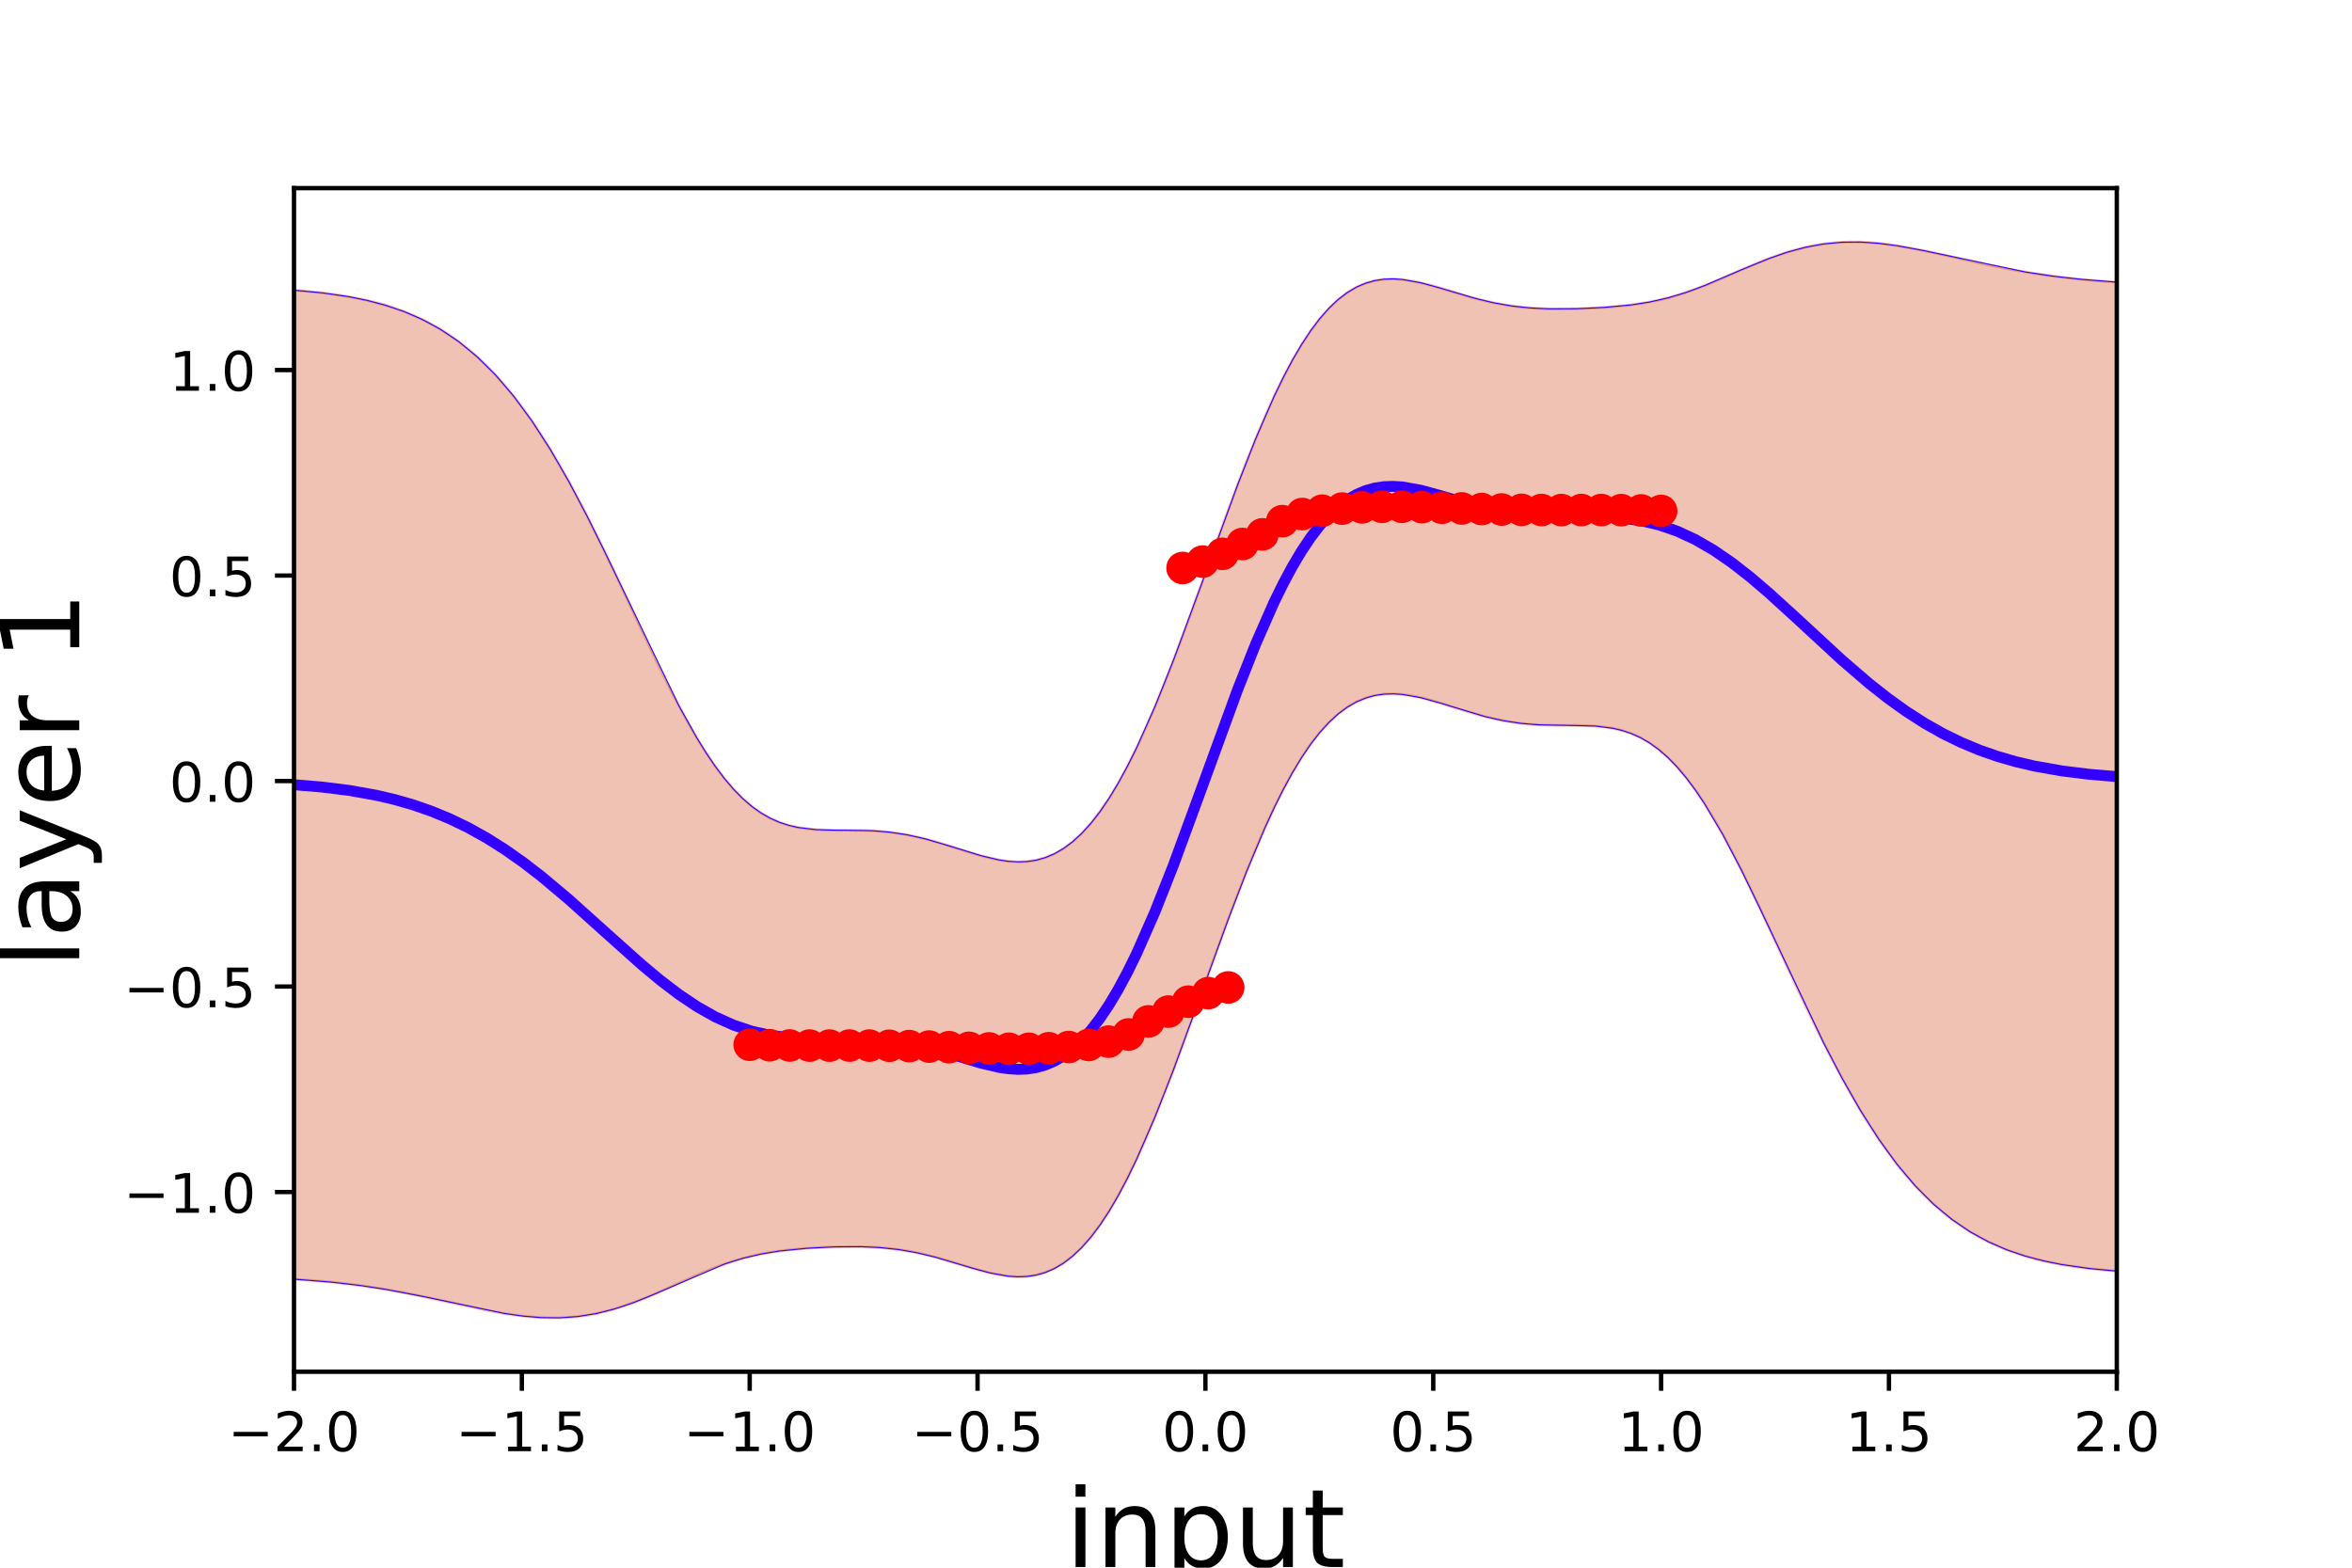 <?xml version="1.0" encoding="utf-8" standalone="no"?>
<!DOCTYPE svg PUBLIC "-//W3C//DTD SVG 1.1//EN"
  "http://www.w3.org/Graphics/SVG/1.1/DTD/svg11.dtd">
<!-- Created with matplotlib (http://matplotlib.org/) -->
<svg height="288pt" version="1.1" viewBox="0 0 432 288" width="432pt" xmlns="http://www.w3.org/2000/svg" xmlns:xlink="http://www.w3.org/1999/xlink">
 <defs>
  <style type="text/css">
*{stroke-linecap:butt;stroke-linejoin:round;}
  </style>
 </defs>
 <g id="figure_1">
  <g id="patch_1">
   <path d="M 0 288 
L 432 288 
L 432 0 
L 0 0 
z
" style="fill:none;"/>
  </g>
  <g id="axes_1">
   <g id="patch_2">
    <path d="M 54 252 
L 388.8 252 
L 388.8 34.56 
L 54 34.56 
z
" style="fill:none;"/>
   </g>
   <g id="patch_3">
    <path clip-path="url(#pb83903a845)" d="M 54 53.315 
L 55.682 53.447 
L 57.365 53.601 
L 59.047 53.78 
L 60.73 53.988 
L 62.412 54.229 
L 64.094 54.505 
L 65.777 54.823 
L 67.459 55.187 
L 69.142 55.603 
L 70.824 56.076 
L 72.507 56.613 
L 74.189 57.22 
L 75.871 57.906 
L 77.554 58.677 
L 79.236 59.541 
L 80.919 60.506 
L 82.601 61.581 
L 84.283 62.773 
L 85.966 64.091 
L 87.648 65.543 
L 89.331 67.134 
L 91.013 68.872 
L 92.695 70.763 
L 94.378 72.811 
L 96.06 75.018 
L 97.743 77.387 
L 99.425 79.917 
L 101.108 82.605 
L 102.79 85.447 
L 104.472 88.435 
L 106.155 91.56 
L 107.837 94.809 
L 109.52 98.168 
L 111.202 101.618 
L 112.884 105.139 
L 114.567 108.708 
L 116.249 112.299 
L 117.932 115.884 
L 119.614 119.436 
L 121.296 122.922 
L 122.979 126.313 
L 124.661 129.577 
L 126.344 132.684 
L 128.026 135.607 
L 129.709 138.319 
L 131.391 140.799 
L 133.073 143.032 
L 134.756 145.005 
L 136.438 146.714 
L 138.121 148.163 
L 139.803 149.359 
L 141.485 150.319 
L 143.168 151.063 
L 144.85 151.615 
L 146.533 152.004 
L 148.215 152.259 
L 149.897 152.409 
L 151.58 152.484 
L 153.262 152.51 
L 154.945 152.514 
L 156.627 152.517 
L 158.31 152.539 
L 159.992 152.596 
L 161.674 152.701 
L 163.357 152.863 
L 165.039 153.087 
L 166.722 153.376 
L 168.404 153.729 
L 170.086 154.141 
L 171.769 154.604 
L 173.451 155.107 
L 175.134 155.636 
L 176.816 156.174 
L 178.498 156.7 
L 180.181 157.193 
L 181.863 157.629 
L 183.546 157.982 
L 185.228 158.226 
L 186.911 158.332 
L 188.593 158.274 
L 190.275 158.025 
L 191.958 157.559 
L 193.64 156.852 
L 195.323 155.883 
L 197.005 154.634 
L 198.687 153.089 
L 200.37 151.238 
L 202.052 149.074 
L 203.735 146.596 
L 205.417 143.806 
L 207.099 140.713 
L 208.782 137.33 
L 210.464 133.676 
L 212.147 129.773 
L 213.829 125.65 
L 215.512 121.337 
L 217.194 116.871 
L 218.876 112.29 
L 220.559 107.635 
L 222.241 102.948 
L 223.924 98.273 
L 225.606 93.654 
L 227.288 89.134 
L 228.971 84.752 
L 230.653 80.549 
L 232.336 76.559 
L 234.018 72.813 
L 235.701 69.338 
L 237.383 66.156 
L 239.065 63.283 
L 240.748 60.73 
L 242.43 58.5 
L 244.113 56.595 
L 245.795 55.007 
L 247.477 53.725 
L 249.16 52.733 
L 250.842 52.013 
L 252.525 51.54 
L 254.207 51.29 
L 255.889 51.233 
L 257.572 51.341 
L 259.254 51.585 
L 260.937 51.936 
L 262.619 52.364 
L 264.302 52.845 
L 265.984 53.351 
L 267.666 53.863 
L 269.349 54.361 
L 271.031 54.829 
L 272.714 55.256 
L 274.396 55.632 
L 276.078 55.952 
L 277.761 56.215 
L 279.443 56.42 
L 281.126 56.571 
L 282.808 56.674 
L 284.49 56.733 
L 286.173 56.755 
L 287.855 56.746 
L 289.538 56.711 
L 291.22 56.654 
L 292.903 56.576 
L 294.585 56.476 
L 296.267 56.352 
L 297.95 56.197 
L 299.632 56.005 
L 301.315 55.768 
L 302.997 55.479 
L 304.679 55.131 
L 306.362 54.72 
L 308.044 54.244 
L 309.727 53.704 
L 311.409 53.105 
L 313.091 52.456 
L 314.774 51.765 
L 316.456 51.046 
L 318.139 50.312 
L 319.821 49.577 
L 321.504 48.855 
L 323.186 48.158 
L 324.868 47.499 
L 326.551 46.888 
L 328.233 46.334 
L 329.916 45.845 
L 331.598 45.425 
L 333.28 45.079 
L 334.963 44.808 
L 336.645 44.612 
L 338.328 44.492 
L 340.01 44.444 
L 341.692 44.464 
L 343.375 44.548 
L 345.057 44.691 
L 346.74 44.887 
L 348.422 45.129 
L 350.105 45.41 
L 351.787 45.724 
L 353.469 46.065 
L 355.152 46.424 
L 356.834 46.797 
L 358.517 47.177 
L 360.199 47.56 
L 361.881 47.939 
L 363.564 48.311 
L 365.246 48.672 
L 366.929 49.02 
L 368.611 49.351 
L 370.293 49.665 
L 371.976 49.959 
L 373.658 50.233 
L 375.341 50.486 
L 377.023 50.718 
L 378.706 50.931 
L 380.388 51.124 
L 382.07 51.298 
L 383.753 51.454 
L 385.435 51.594 
L 387.118 51.719 
L 388.8 51.829 
L 388.8 233.515 
L 387.118 233.381 
L 385.435 233.225 
L 383.753 233.045 
L 382.07 232.837 
L 380.388 232.598 
L 378.706 232.322 
L 377.023 232.006 
L 375.341 231.643 
L 373.658 231.23 
L 371.976 230.758 
L 370.293 230.222 
L 368.611 229.615 
L 366.929 228.929 
L 365.246 228.156 
L 363.564 227.289 
L 361.881 226.318 
L 360.199 225.236 
L 358.517 224.035 
L 356.834 222.705 
L 355.152 221.24 
L 353.469 219.631 
L 351.787 217.873 
L 350.105 215.96 
L 348.422 213.888 
L 346.74 211.653 
L 345.057 209.254 
L 343.375 206.692 
L 341.692 203.97 
L 340.01 201.093 
L 338.328 198.069 
L 336.645 194.907 
L 334.963 191.62 
L 333.28 188.223 
L 331.598 184.736 
L 329.916 181.178 
L 328.233 177.573 
L 326.551 173.946 
L 324.868 170.326 
L 323.186 166.741 
L 321.504 163.222 
L 319.821 159.799 
L 318.139 156.505 
L 316.456 153.367 
L 314.774 150.416 
L 313.091 147.676 
L 311.409 145.169 
L 309.727 142.912 
L 308.044 140.915 
L 306.362 139.183 
L 304.679 137.714 
L 302.997 136.499 
L 301.315 135.523 
L 299.632 134.765 
L 297.95 134.2 
L 296.267 133.8 
L 294.585 133.537 
L 292.903 133.379 
L 291.22 133.299 
L 289.538 133.267 
L 287.855 133.26 
L 286.173 133.254 
L 284.49 133.23 
L 282.808 133.172 
L 281.126 133.067 
L 279.443 132.906 
L 277.761 132.683 
L 276.078 132.396 
L 274.396 132.045 
L 272.714 131.636 
L 271.031 131.176 
L 269.349 130.677 
L 267.666 130.151 
L 265.984 129.617 
L 264.302 129.093 
L 262.619 128.602 
L 260.937 128.168 
L 259.254 127.816 
L 257.572 127.573 
L 255.889 127.466 
L 254.207 127.524 
L 252.525 127.772 
L 250.842 128.236 
L 249.16 128.941 
L 247.477 129.908 
L 245.795 131.154 
L 244.113 132.696 
L 242.43 134.544 
L 240.748 136.705 
L 239.065 139.18 
L 237.383 141.966 
L 235.701 145.056 
L 234.018 148.435 
L 232.336 152.087 
L 230.653 155.987 
L 228.971 160.108 
L 227.288 164.419 
L 225.606 168.884 
L 223.924 173.464 
L 222.241 178.119 
L 220.559 182.805 
L 218.876 187.48 
L 217.194 192.1 
L 215.512 196.622 
L 213.829 201.006 
L 212.147 205.211 
L 210.464 209.204 
L 208.782 212.953 
L 207.099 216.43 
L 205.417 219.616 
L 203.735 222.493 
L 202.052 225.05 
L 200.37 227.283 
L 198.687 229.192 
L 197.005 230.784 
L 195.323 232.069 
L 193.64 233.062 
L 191.958 233.785 
L 190.275 234.259 
L 188.593 234.511 
L 186.911 234.567 
L 185.228 234.459 
L 183.546 234.213 
L 181.863 233.861 
L 180.181 233.431 
L 178.498 232.948 
L 176.816 232.439 
L 175.134 231.924 
L 173.451 231.424 
L 171.769 230.952 
L 170.086 230.523 
L 168.404 230.144 
L 166.722 229.822 
L 165.039 229.557 
L 163.357 229.35 
L 161.674 229.198 
L 159.992 229.095 
L 158.31 229.037 
L 156.627 229.017 
L 154.945 229.029 
L 153.262 229.069 
L 151.58 229.132 
L 149.897 229.217 
L 148.215 229.325 
L 146.533 229.459 
L 144.85 229.624 
L 143.168 229.828 
L 141.485 230.077 
L 139.803 230.38 
L 138.121 230.742 
L 136.438 231.169 
L 134.756 231.663 
L 133.073 232.222 
L 131.391 232.842 
L 129.709 233.515 
L 128.026 234.231 
L 126.344 234.978 
L 124.661 235.743 
L 122.979 236.511 
L 121.296 237.268 
L 119.614 238.002 
L 117.932 238.699 
L 116.249 239.349 
L 114.567 239.943 
L 112.884 240.473 
L 111.202 240.933 
L 109.52 241.319 
L 107.837 241.629 
L 106.155 241.862 
L 104.472 242.02 
L 102.79 242.103 
L 101.108 242.116 
L 99.425 242.064 
L 97.743 241.95 
L 96.06 241.782 
L 94.378 241.565 
L 92.695 241.307 
L 91.013 241.013 
L 89.331 240.691 
L 87.648 240.348 
L 85.966 239.989 
L 84.283 239.62 
L 82.601 239.248 
L 80.919 238.876 
L 79.236 238.51 
L 77.554 238.153 
L 75.871 237.809 
L 74.189 237.479 
L 72.507 237.167 
L 70.824 236.873 
L 69.142 236.599 
L 67.459 236.345 
L 65.777 236.111 
L 64.094 235.898 
L 62.412 235.704 
L 60.73 235.53 
L 59.047 235.374 
L 57.365 235.235 
L 55.682 235.112 
L 54 235.004 
z
" style="fill:#cc3300;opacity:0.3;stroke:#cc3300;stroke-linejoin:miter;stroke-width:0.5;"/>
   </g>
   <g id="matplotlib.axis_1">
    <g id="xtick_1">
     <g id="line2d_1">
      <defs>
       <path d="M 0 0 
L 0 3.5 
" id="meb1e6a29f1" style="stroke:#000000;stroke-width:0.8;"/>
      </defs>
      <g>
       <use style="stroke:#000000;stroke-width:0.8;" x="54" xlink:href="#meb1e6a29f1" y="252"/>
      </g>
     </g>
     <g id="text_1">
      <!-- −2.0 -->
      <defs>
       <path d="M 10.594 35.5 
L 73.188 35.5 
L 73.188 27.203 
L 10.594 27.203 
z
" id="DejaVuSans-2212"/>
       <path d="M 19.188 8.297 
L 53.609 8.297 
L 53.609 0 
L 7.328 0 
L 7.328 8.297 
Q 12.938 14.109 22.625 23.891 
Q 32.328 33.688 34.812 36.531 
Q 39.547 41.844 41.422 45.531 
Q 43.312 49.219 43.312 52.781 
Q 43.312 58.594 39.234 62.25 
Q 35.156 65.922 28.609 65.922 
Q 23.969 65.922 18.812 64.312 
Q 13.672 62.703 7.812 59.422 
L 7.812 69.391 
Q 13.766 71.781 18.938 73 
Q 24.125 74.219 28.422 74.219 
Q 39.75 74.219 46.484 68.547 
Q 53.219 62.891 53.219 53.422 
Q 53.219 48.922 51.531 44.891 
Q 49.859 40.875 45.406 35.406 
Q 44.188 33.984 37.641 27.219 
Q 31.109 20.453 19.188 8.297 
z
" id="DejaVuSans-32"/>
       <path d="M 10.688 12.406 
L 21 12.406 
L 21 0 
L 10.688 0 
z
" id="DejaVuSans-2e"/>
       <path d="M 31.781 66.406 
Q 24.172 66.406 20.328 58.906 
Q 16.5 51.422 16.5 36.375 
Q 16.5 21.391 20.328 13.891 
Q 24.172 6.391 31.781 6.391 
Q 39.453 6.391 43.281 13.891 
Q 47.125 21.391 47.125 36.375 
Q 47.125 51.422 43.281 58.906 
Q 39.453 66.406 31.781 66.406 
z
M 31.781 74.219 
Q 44.047 74.219 50.516 64.516 
Q 56.984 54.828 56.984 36.375 
Q 56.984 17.969 50.516 8.266 
Q 44.047 -1.422 31.781 -1.422 
Q 19.531 -1.422 13.062 8.266 
Q 6.594 17.969 6.594 36.375 
Q 6.594 54.828 13.062 64.516 
Q 19.531 74.219 31.781 74.219 
z
" id="DejaVuSans-30"/>
      </defs>
      <g transform="translate(41.859 266.598)scale(0.1 -0.1)">
       <use xlink:href="#DejaVuSans-2212"/>
       <use x="83.789" xlink:href="#DejaVuSans-32"/>
       <use x="147.412" xlink:href="#DejaVuSans-2e"/>
       <use x="179.199" xlink:href="#DejaVuSans-30"/>
      </g>
     </g>
    </g>
    <g id="xtick_2">
     <g id="line2d_2">
      <g>
       <use style="stroke:#000000;stroke-width:0.8;" x="95.85" xlink:href="#meb1e6a29f1" y="252"/>
      </g>
     </g>
     <g id="text_2">
      <!-- −1.5 -->
      <defs>
       <path d="M 12.406 8.297 
L 28.516 8.297 
L 28.516 63.922 
L 10.984 60.406 
L 10.984 69.391 
L 28.422 72.906 
L 38.281 72.906 
L 38.281 8.297 
L 54.391 8.297 
L 54.391 0 
L 12.406 0 
z
" id="DejaVuSans-31"/>
       <path d="M 10.797 72.906 
L 49.516 72.906 
L 49.516 64.594 
L 19.828 64.594 
L 19.828 46.734 
Q 21.969 47.469 24.109 47.828 
Q 26.266 48.188 28.422 48.188 
Q 40.625 48.188 47.75 41.5 
Q 54.891 34.812 54.891 23.391 
Q 54.891 11.625 47.562 5.094 
Q 40.234 -1.422 26.906 -1.422 
Q 22.312 -1.422 17.547 -0.641 
Q 12.797 0.141 7.719 1.703 
L 7.719 11.625 
Q 12.109 9.234 16.797 8.062 
Q 21.484 6.891 26.703 6.891 
Q 35.156 6.891 40.078 11.328 
Q 45.016 15.766 45.016 23.391 
Q 45.016 31 40.078 35.438 
Q 35.156 39.891 26.703 39.891 
Q 22.75 39.891 18.812 39.016 
Q 14.891 38.141 10.797 36.281 
z
" id="DejaVuSans-35"/>
      </defs>
      <g transform="translate(83.709 266.598)scale(0.1 -0.1)">
       <use xlink:href="#DejaVuSans-2212"/>
       <use x="83.789" xlink:href="#DejaVuSans-31"/>
       <use x="147.412" xlink:href="#DejaVuSans-2e"/>
       <use x="179.199" xlink:href="#DejaVuSans-35"/>
      </g>
     </g>
    </g>
    <g id="xtick_3">
     <g id="line2d_3">
      <g>
       <use style="stroke:#000000;stroke-width:0.8;" x="137.7" xlink:href="#meb1e6a29f1" y="252"/>
      </g>
     </g>
     <g id="text_3">
      <!-- −1.0 -->
      <g transform="translate(125.559 266.598)scale(0.1 -0.1)">
       <use xlink:href="#DejaVuSans-2212"/>
       <use x="83.789" xlink:href="#DejaVuSans-31"/>
       <use x="147.412" xlink:href="#DejaVuSans-2e"/>
       <use x="179.199" xlink:href="#DejaVuSans-30"/>
      </g>
     </g>
    </g>
    <g id="xtick_4">
     <g id="line2d_4">
      <g>
       <use style="stroke:#000000;stroke-width:0.8;" x="179.55" xlink:href="#meb1e6a29f1" y="252"/>
      </g>
     </g>
     <g id="text_4">
      <!-- −0.5 -->
      <g transform="translate(167.409 266.598)scale(0.1 -0.1)">
       <use xlink:href="#DejaVuSans-2212"/>
       <use x="83.789" xlink:href="#DejaVuSans-30"/>
       <use x="147.412" xlink:href="#DejaVuSans-2e"/>
       <use x="179.199" xlink:href="#DejaVuSans-35"/>
      </g>
     </g>
    </g>
    <g id="xtick_5">
     <g id="line2d_5">
      <g>
       <use style="stroke:#000000;stroke-width:0.8;" x="221.4" xlink:href="#meb1e6a29f1" y="252"/>
      </g>
     </g>
     <g id="text_5">
      <!-- 0.0 -->
      <g transform="translate(213.448 266.598)scale(0.1 -0.1)">
       <use xlink:href="#DejaVuSans-30"/>
       <use x="63.623" xlink:href="#DejaVuSans-2e"/>
       <use x="95.41" xlink:href="#DejaVuSans-30"/>
      </g>
     </g>
    </g>
    <g id="xtick_6">
     <g id="line2d_6">
      <g>
       <use style="stroke:#000000;stroke-width:0.8;" x="263.25" xlink:href="#meb1e6a29f1" y="252"/>
      </g>
     </g>
     <g id="text_6">
      <!-- 0.5 -->
      <g transform="translate(255.298 266.598)scale(0.1 -0.1)">
       <use xlink:href="#DejaVuSans-30"/>
       <use x="63.623" xlink:href="#DejaVuSans-2e"/>
       <use x="95.41" xlink:href="#DejaVuSans-35"/>
      </g>
     </g>
    </g>
    <g id="xtick_7">
     <g id="line2d_7">
      <g>
       <use style="stroke:#000000;stroke-width:0.8;" x="305.1" xlink:href="#meb1e6a29f1" y="252"/>
      </g>
     </g>
     <g id="text_7">
      <!-- 1.0 -->
      <g transform="translate(297.148 266.598)scale(0.1 -0.1)">
       <use xlink:href="#DejaVuSans-31"/>
       <use x="63.623" xlink:href="#DejaVuSans-2e"/>
       <use x="95.41" xlink:href="#DejaVuSans-30"/>
      </g>
     </g>
    </g>
    <g id="xtick_8">
     <g id="line2d_8">
      <g>
       <use style="stroke:#000000;stroke-width:0.8;" x="346.95" xlink:href="#meb1e6a29f1" y="252"/>
      </g>
     </g>
     <g id="text_8">
      <!-- 1.5 -->
      <g transform="translate(338.998 266.598)scale(0.1 -0.1)">
       <use xlink:href="#DejaVuSans-31"/>
       <use x="63.623" xlink:href="#DejaVuSans-2e"/>
       <use x="95.41" xlink:href="#DejaVuSans-35"/>
      </g>
     </g>
    </g>
    <g id="xtick_9">
     <g id="line2d_9">
      <g>
       <use style="stroke:#000000;stroke-width:0.8;" x="388.8" xlink:href="#meb1e6a29f1" y="252"/>
      </g>
     </g>
     <g id="text_9">
      <!-- 2.0 -->
      <g transform="translate(380.848 266.598)scale(0.1 -0.1)">
       <use xlink:href="#DejaVuSans-32"/>
       <use x="63.623" xlink:href="#DejaVuSans-2e"/>
       <use x="95.41" xlink:href="#DejaVuSans-30"/>
      </g>
     </g>
    </g>
    <g id="text_10">
     <!-- input -->
     <defs>
      <path d="M 9.422 54.688 
L 18.406 54.688 
L 18.406 0 
L 9.422 0 
z
M 9.422 75.984 
L 18.406 75.984 
L 18.406 64.594 
L 9.422 64.594 
z
" id="DejaVuSans-69"/>
      <path d="M 54.891 33.016 
L 54.891 0 
L 45.906 0 
L 45.906 32.719 
Q 45.906 40.484 42.875 44.328 
Q 39.844 48.188 33.797 48.188 
Q 26.516 48.188 22.312 43.547 
Q 18.109 38.922 18.109 30.906 
L 18.109 0 
L 9.078 0 
L 9.078 54.688 
L 18.109 54.688 
L 18.109 46.188 
Q 21.344 51.125 25.703 53.562 
Q 30.078 56 35.797 56 
Q 45.219 56 50.047 50.172 
Q 54.891 44.344 54.891 33.016 
z
" id="DejaVuSans-6e"/>
      <path d="M 18.109 8.203 
L 18.109 -20.797 
L 9.078 -20.797 
L 9.078 54.688 
L 18.109 54.688 
L 18.109 46.391 
Q 20.953 51.266 25.266 53.625 
Q 29.594 56 35.594 56 
Q 45.562 56 51.781 48.094 
Q 58.016 40.188 58.016 27.297 
Q 58.016 14.406 51.781 6.484 
Q 45.562 -1.422 35.594 -1.422 
Q 29.594 -1.422 25.266 0.953 
Q 20.953 3.328 18.109 8.203 
z
M 48.688 27.297 
Q 48.688 37.203 44.609 42.844 
Q 40.531 48.484 33.406 48.484 
Q 26.266 48.484 22.188 42.844 
Q 18.109 37.203 18.109 27.297 
Q 18.109 17.391 22.188 11.75 
Q 26.266 6.109 33.406 6.109 
Q 40.531 6.109 44.609 11.75 
Q 48.688 17.391 48.688 27.297 
z
" id="DejaVuSans-70"/>
      <path d="M 8.5 21.578 
L 8.5 54.688 
L 17.484 54.688 
L 17.484 21.922 
Q 17.484 14.156 20.5 10.266 
Q 23.531 6.391 29.594 6.391 
Q 36.859 6.391 41.078 11.031 
Q 45.312 15.672 45.312 23.688 
L 45.312 54.688 
L 54.297 54.688 
L 54.297 0 
L 45.312 0 
L 45.312 8.406 
Q 42.047 3.422 37.719 1 
Q 33.406 -1.422 27.688 -1.422 
Q 18.266 -1.422 13.375 4.438 
Q 8.5 10.297 8.5 21.578 
z
M 31.109 56 
z
" id="DejaVuSans-75"/>
      <path d="M 18.312 70.219 
L 18.312 54.688 
L 36.812 54.688 
L 36.812 47.703 
L 18.312 47.703 
L 18.312 18.016 
Q 18.312 11.328 20.141 9.422 
Q 21.969 7.516 27.594 7.516 
L 36.812 7.516 
L 36.812 0 
L 27.594 0 
Q 17.188 0 13.234 3.875 
Q 9.281 7.766 9.281 18.016 
L 9.281 47.703 
L 2.688 47.703 
L 2.688 54.688 
L 9.281 54.688 
L 9.281 70.219 
z
" id="DejaVuSans-74"/>
     </defs>
     <g transform="translate(195.678 287.875)scale(0.2 -0.2)">
      <use xlink:href="#DejaVuSans-69"/>
      <use x="27.783" xlink:href="#DejaVuSans-6e"/>
      <use x="91.162" xlink:href="#DejaVuSans-70"/>
      <use x="154.639" xlink:href="#DejaVuSans-75"/>
      <use x="218.018" xlink:href="#DejaVuSans-74"/>
     </g>
    </g>
   </g>
   <g id="matplotlib.axis_2">
    <g id="ytick_1">
     <g id="line2d_10">
      <defs>
       <path d="M 0 0 
L -3.5 0 
" id="m278432aebc" style="stroke:#000000;stroke-width:0.8;"/>
      </defs>
      <g>
       <use style="stroke:#000000;stroke-width:0.8;" x="54" xlink:href="#m278432aebc" y="218.992"/>
      </g>
     </g>
     <g id="text_11">
      <!-- −1.0 -->
      <g transform="translate(22.717 222.791)scale(0.1 -0.1)">
       <use xlink:href="#DejaVuSans-2212"/>
       <use x="83.789" xlink:href="#DejaVuSans-31"/>
       <use x="147.412" xlink:href="#DejaVuSans-2e"/>
       <use x="179.199" xlink:href="#DejaVuSans-30"/>
      </g>
     </g>
    </g>
    <g id="ytick_2">
     <g id="line2d_11">
      <g>
       <use style="stroke:#000000;stroke-width:0.8;" x="54" xlink:href="#m278432aebc" y="181.239"/>
      </g>
     </g>
     <g id="text_12">
      <!-- −0.5 -->
      <g transform="translate(22.717 185.039)scale(0.1 -0.1)">
       <use xlink:href="#DejaVuSans-2212"/>
       <use x="83.789" xlink:href="#DejaVuSans-30"/>
       <use x="147.412" xlink:href="#DejaVuSans-2e"/>
       <use x="179.199" xlink:href="#DejaVuSans-35"/>
      </g>
     </g>
    </g>
    <g id="ytick_3">
     <g id="line2d_12">
      <g>
       <use style="stroke:#000000;stroke-width:0.8;" x="54" xlink:href="#m278432aebc" y="143.487"/>
      </g>
     </g>
     <g id="text_13">
      <!-- 0.0 -->
      <g transform="translate(31.097 147.286)scale(0.1 -0.1)">
       <use xlink:href="#DejaVuSans-30"/>
       <use x="63.623" xlink:href="#DejaVuSans-2e"/>
       <use x="95.41" xlink:href="#DejaVuSans-30"/>
      </g>
     </g>
    </g>
    <g id="ytick_4">
     <g id="line2d_13">
      <g>
       <use style="stroke:#000000;stroke-width:0.8;" x="54" xlink:href="#m278432aebc" y="105.734"/>
      </g>
     </g>
     <g id="text_14">
      <!-- 0.5 -->
      <g transform="translate(31.097 109.533)scale(0.1 -0.1)">
       <use xlink:href="#DejaVuSans-30"/>
       <use x="63.623" xlink:href="#DejaVuSans-2e"/>
       <use x="95.41" xlink:href="#DejaVuSans-35"/>
      </g>
     </g>
    </g>
    <g id="ytick_5">
     <g id="line2d_14">
      <g>
       <use style="stroke:#000000;stroke-width:0.8;" x="54" xlink:href="#m278432aebc" y="67.981"/>
      </g>
     </g>
     <g id="text_15">
      <!-- 1.0 -->
      <g transform="translate(31.097 71.78)scale(0.1 -0.1)">
       <use xlink:href="#DejaVuSans-31"/>
       <use x="63.623" xlink:href="#DejaVuSans-2e"/>
       <use x="95.41" xlink:href="#DejaVuSans-30"/>
      </g>
     </g>
    </g>
    <g id="text_16">
     <!-- layer 1 -->
     <defs>
      <path d="M 9.422 75.984 
L 18.406 75.984 
L 18.406 0 
L 9.422 0 
z
" id="DejaVuSans-6c"/>
      <path d="M 34.281 27.484 
Q 23.391 27.484 19.188 25 
Q 14.984 22.516 14.984 16.5 
Q 14.984 11.719 18.141 8.906 
Q 21.297 6.109 26.703 6.109 
Q 34.188 6.109 38.703 11.406 
Q 43.219 16.703 43.219 25.484 
L 43.219 27.484 
z
M 52.203 31.203 
L 52.203 0 
L 43.219 0 
L 43.219 8.297 
Q 40.141 3.328 35.547 0.953 
Q 30.953 -1.422 24.312 -1.422 
Q 15.922 -1.422 10.953 3.297 
Q 6 8.016 6 15.922 
Q 6 25.141 12.172 29.828 
Q 18.359 34.516 30.609 34.516 
L 43.219 34.516 
L 43.219 35.406 
Q 43.219 41.609 39.141 45 
Q 35.062 48.391 27.688 48.391 
Q 23 48.391 18.547 47.266 
Q 14.109 46.141 10.016 43.891 
L 10.016 52.203 
Q 14.938 54.109 19.578 55.047 
Q 24.219 56 28.609 56 
Q 40.484 56 46.344 49.844 
Q 52.203 43.703 52.203 31.203 
z
" id="DejaVuSans-61"/>
      <path d="M 32.172 -5.078 
Q 28.375 -14.844 24.75 -17.812 
Q 21.141 -20.797 15.094 -20.797 
L 7.906 -20.797 
L 7.906 -13.281 
L 13.188 -13.281 
Q 16.891 -13.281 18.938 -11.516 
Q 21 -9.766 23.484 -3.219 
L 25.094 0.875 
L 2.984 54.688 
L 12.5 54.688 
L 29.594 11.922 
L 46.688 54.688 
L 56.203 54.688 
z
" id="DejaVuSans-79"/>
      <path d="M 56.203 29.594 
L 56.203 25.203 
L 14.891 25.203 
Q 15.484 15.922 20.484 11.062 
Q 25.484 6.203 34.422 6.203 
Q 39.594 6.203 44.453 7.469 
Q 49.312 8.734 54.109 11.281 
L 54.109 2.781 
Q 49.266 0.734 44.188 -0.344 
Q 39.109 -1.422 33.891 -1.422 
Q 20.797 -1.422 13.156 6.188 
Q 5.516 13.812 5.516 26.812 
Q 5.516 40.234 12.766 48.109 
Q 20.016 56 32.328 56 
Q 43.359 56 49.781 48.891 
Q 56.203 41.797 56.203 29.594 
z
M 47.219 32.234 
Q 47.125 39.594 43.094 43.984 
Q 39.062 48.391 32.422 48.391 
Q 24.906 48.391 20.391 44.141 
Q 15.875 39.891 15.188 32.172 
z
" id="DejaVuSans-65"/>
      <path d="M 41.109 46.297 
Q 39.594 47.172 37.812 47.578 
Q 36.031 48 33.891 48 
Q 26.266 48 22.188 43.047 
Q 18.109 38.094 18.109 28.812 
L 18.109 0 
L 9.078 0 
L 9.078 54.688 
L 18.109 54.688 
L 18.109 46.188 
Q 20.953 51.172 25.484 53.578 
Q 30.031 56 36.531 56 
Q 37.453 56 38.578 55.875 
Q 39.703 55.766 41.062 55.516 
z
" id="DejaVuSans-72"/>
      <path id="DejaVuSans-20"/>
     </defs>
     <g transform="translate(14.558 177.91)rotate(-90)scale(0.2 -0.2)">
      <use xlink:href="#DejaVuSans-6c"/>
      <use x="27.783" xlink:href="#DejaVuSans-61"/>
      <use x="89.062" xlink:href="#DejaVuSans-79"/>
      <use x="148.242" xlink:href="#DejaVuSans-65"/>
      <use x="209.766" xlink:href="#DejaVuSans-72"/>
      <use x="250.879" xlink:href="#DejaVuSans-20"/>
      <use x="282.666" xlink:href="#DejaVuSans-31"/>
     </g>
    </g>
   </g>
   <g id="line2d_15">
    <path clip-path="url(#pb83903a845)" d="M 54 144.159 
L 59.047 144.577 
L 64.094 145.202 
L 69.142 146.101 
L 72.507 146.89 
L 75.871 147.857 
L 79.236 149.026 
L 82.601 150.414 
L 85.966 152.04 
L 89.331 153.913 
L 92.695 156.035 
L 96.06 158.4 
L 99.425 160.99 
L 104.472 165.227 
L 111.202 171.276 
L 117.932 177.292 
L 121.296 180.095 
L 124.661 182.66 
L 128.026 184.919 
L 131.391 186.821 
L 134.756 188.334 
L 138.121 189.452 
L 141.485 190.198 
L 144.85 190.62 
L 148.215 190.792 
L 154.945 190.772 
L 159.992 190.846 
L 163.357 191.106 
L 166.722 191.599 
L 170.086 192.332 
L 175.134 193.78 
L 180.181 195.312 
L 183.546 196.098 
L 185.228 196.342 
L 186.911 196.45 
L 188.593 196.392 
L 190.275 196.142 
L 191.958 195.672 
L 193.64 194.957 
L 195.323 193.976 
L 197.005 192.709 
L 198.687 191.14 
L 200.37 189.26 
L 202.052 187.062 
L 203.735 184.544 
L 205.417 181.711 
L 207.099 178.572 
L 208.782 175.141 
L 212.147 167.492 
L 215.512 158.98 
L 220.559 145.22 
L 227.288 126.776 
L 230.653 118.268 
L 234.018 110.624 
L 235.701 107.197 
L 237.383 104.061 
L 239.065 101.232 
L 240.748 98.717 
L 242.43 96.522 
L 244.113 94.646 
L 245.795 93.08 
L 247.477 91.816 
L 249.16 90.837 
L 250.842 90.125 
L 252.525 89.656 
L 254.207 89.407 
L 255.889 89.35 
L 257.572 89.457 
L 260.937 90.052 
L 264.302 90.969 
L 272.714 93.446 
L 276.078 94.174 
L 279.443 94.663 
L 282.808 94.923 
L 287.855 95.003 
L 294.585 95.007 
L 297.95 95.198 
L 301.315 95.646 
L 304.679 96.423 
L 308.044 97.579 
L 311.409 99.137 
L 314.774 101.091 
L 318.139 103.408 
L 321.504 106.038 
L 324.868 108.912 
L 329.916 113.511 
L 338.328 121.28 
L 343.375 125.62 
L 346.74 128.27 
L 350.105 130.685 
L 353.469 132.848 
L 356.834 134.751 
L 360.199 136.398 
L 363.564 137.8 
L 366.929 138.974 
L 370.293 139.943 
L 373.658 140.731 
L 378.706 141.626 
L 383.753 142.25 
L 388.8 142.672 
L 388.8 142.672 
" style="fill:none;stroke:#3300ff;stroke-linecap:square;stroke-width:2;"/>
   </g>
   <g id="line2d_16">
    <path clip-path="url(#pb83903a845)" d="M 54 53.315 
L 59.047 53.78 
L 64.094 54.505 
L 67.459 55.187 
L 70.824 56.076 
L 74.189 57.22 
L 77.554 58.677 
L 80.919 60.506 
L 84.283 62.773 
L 87.648 65.543 
L 91.013 68.872 
L 94.378 72.811 
L 97.743 77.387 
L 101.108 82.605 
L 104.472 88.435 
L 107.837 94.809 
L 111.202 101.618 
L 124.661 129.577 
L 128.026 135.607 
L 129.709 138.319 
L 131.391 140.799 
L 133.073 143.032 
L 134.756 145.005 
L 136.438 146.714 
L 138.121 148.163 
L 139.803 149.359 
L 141.485 150.319 
L 143.168 151.063 
L 144.85 151.615 
L 146.533 152.004 
L 149.897 152.409 
L 153.262 152.51 
L 159.992 152.596 
L 163.357 152.863 
L 166.722 153.376 
L 170.086 154.141 
L 175.134 155.636 
L 180.181 157.193 
L 183.546 157.982 
L 185.228 158.226 
L 186.911 158.332 
L 188.593 158.274 
L 190.275 158.025 
L 191.958 157.559 
L 193.64 156.852 
L 195.323 155.883 
L 197.005 154.634 
L 198.687 153.089 
L 200.37 151.238 
L 202.052 149.074 
L 203.735 146.596 
L 205.417 143.806 
L 207.099 140.713 
L 208.782 137.33 
L 212.147 129.773 
L 215.512 121.337 
L 220.559 107.635 
L 227.288 89.134 
L 230.653 80.549 
L 234.018 72.813 
L 235.701 69.338 
L 237.383 66.156 
L 239.065 63.283 
L 240.748 60.73 
L 242.43 58.5 
L 244.113 56.595 
L 245.795 55.007 
L 247.477 53.725 
L 249.16 52.733 
L 250.842 52.013 
L 252.525 51.54 
L 254.207 51.29 
L 255.889 51.233 
L 257.572 51.341 
L 260.937 51.936 
L 264.302 52.845 
L 271.031 54.829 
L 274.396 55.632 
L 277.761 56.215 
L 281.126 56.571 
L 284.49 56.733 
L 289.538 56.711 
L 294.585 56.476 
L 299.632 56.005 
L 302.997 55.479 
L 306.362 54.72 
L 309.727 53.704 
L 313.091 52.456 
L 319.821 49.577 
L 324.868 47.499 
L 328.233 46.334 
L 331.598 45.425 
L 334.963 44.808 
L 338.328 44.492 
L 341.692 44.464 
L 345.057 44.691 
L 348.422 45.129 
L 353.469 46.065 
L 371.976 49.959 
L 377.023 50.718 
L 382.07 51.298 
L 388.8 51.829 
L 388.8 51.829 
" style="fill:none;stroke:#3300ff;stroke-linecap:square;stroke-width:0.2;"/>
   </g>
   <g id="line2d_17">
    <path clip-path="url(#pb83903a845)" d="M 54 235.004 
L 60.73 235.53 
L 65.777 236.111 
L 70.824 236.873 
L 77.554 238.153 
L 92.695 241.307 
L 96.06 241.782 
L 99.425 242.064 
L 102.79 242.103 
L 106.155 241.862 
L 109.52 241.319 
L 112.884 240.473 
L 116.249 239.349 
L 119.614 238.002 
L 133.073 232.222 
L 136.438 231.169 
L 139.803 230.38 
L 143.168 229.828 
L 148.215 229.325 
L 153.262 229.069 
L 158.31 229.037 
L 161.674 229.198 
L 165.039 229.557 
L 168.404 230.144 
L 171.769 230.952 
L 178.498 232.948 
L 181.863 233.861 
L 185.228 234.459 
L 186.911 234.567 
L 188.593 234.511 
L 190.275 234.259 
L 191.958 233.785 
L 193.64 233.062 
L 195.323 232.069 
L 197.005 230.784 
L 198.687 229.192 
L 200.37 227.283 
L 202.052 225.05 
L 203.735 222.493 
L 205.417 219.616 
L 207.099 216.43 
L 208.782 212.953 
L 212.147 205.211 
L 215.512 196.622 
L 220.559 182.805 
L 225.606 168.884 
L 228.971 160.108 
L 232.336 152.087 
L 234.018 148.435 
L 235.701 145.056 
L 237.383 141.966 
L 239.065 139.18 
L 240.748 136.705 
L 242.43 134.544 
L 244.113 132.696 
L 245.795 131.154 
L 247.477 129.908 
L 249.16 128.941 
L 250.842 128.236 
L 252.525 127.772 
L 254.207 127.524 
L 255.889 127.466 
L 257.572 127.573 
L 260.937 128.168 
L 264.302 129.093 
L 272.714 131.636 
L 276.078 132.396 
L 279.443 132.906 
L 282.808 133.172 
L 287.855 133.26 
L 292.903 133.379 
L 296.267 133.8 
L 297.95 134.2 
L 299.632 134.765 
L 301.315 135.523 
L 302.997 136.499 
L 304.679 137.714 
L 306.362 139.183 
L 308.044 140.915 
L 309.727 142.912 
L 311.409 145.169 
L 313.091 147.676 
L 316.456 153.367 
L 319.821 159.799 
L 323.186 166.741 
L 334.963 191.62 
L 338.328 198.069 
L 341.692 203.97 
L 345.057 209.254 
L 348.422 213.888 
L 351.787 217.873 
L 355.152 221.24 
L 358.517 224.035 
L 361.881 226.318 
L 365.246 228.156 
L 368.611 229.615 
L 371.976 230.758 
L 375.341 231.643 
L 378.706 232.322 
L 383.753 233.045 
L 388.8 233.515 
L 388.8 233.515 
" style="fill:none;stroke:#3300ff;stroke-linecap:square;stroke-width:0.2;"/>
   </g>
   <g id="line2d_18">
    <defs>
     <path d="M 0 2.5 
C 0.663 2.5 1.299 2.237 1.768 1.768 
C 2.237 1.299 2.5 0.663 2.5 0 
C 2.5 -0.663 2.237 -1.299 1.768 -1.768 
C 1.299 -2.237 0.663 -2.5 0 -2.5 
C -0.663 -2.5 -1.299 -2.237 -1.768 -1.768 
C -2.237 -1.299 -2.5 -0.663 -2.5 0 
C -2.5 0.663 -2.237 1.299 -1.768 1.768 
C -1.299 2.237 -0.663 2.5 0 2.5 
z
" id="m8e17f71fb8" style="stroke:#ff0000;"/>
    </defs>
    <g clip-path="url(#pb83903a845)">
     <use style="fill:#ff0000;stroke:#ff0000;" x="137.7" xlink:href="#m8e17f71fb8" y="191.929"/>
     <use style="fill:#ff0000;stroke:#ff0000;" x="141.362" xlink:href="#m8e17f71fb8" y="192.019"/>
     <use style="fill:#ff0000;stroke:#ff0000;" x="145.024" xlink:href="#m8e17f71fb8" y="192.065"/>
     <use style="fill:#ff0000;stroke:#ff0000;" x="148.686" xlink:href="#m8e17f71fb8" y="192.083"/>
     <use style="fill:#ff0000;stroke:#ff0000;" x="152.347" xlink:href="#m8e17f71fb8" y="192.083"/>
     <use style="fill:#ff0000;stroke:#ff0000;" x="156.009" xlink:href="#m8e17f71fb8" y="192.078"/>
     <use style="fill:#ff0000;stroke:#ff0000;" x="159.671" xlink:href="#m8e17f71fb8" y="192.087"/>
     <use style="fill:#ff0000;stroke:#ff0000;" x="163.333" xlink:href="#m8e17f71fb8" y="192.115"/>
     <use style="fill:#ff0000;stroke:#ff0000;" x="166.995" xlink:href="#m8e17f71fb8" y="192.176"/>
     <use style="fill:#ff0000;stroke:#ff0000;" x="170.657" xlink:href="#m8e17f71fb8" y="192.265"/>
     <use style="fill:#ff0000;stroke:#ff0000;" x="174.319" xlink:href="#m8e17f71fb8" y="192.376"/>
     <use style="fill:#ff0000;stroke:#ff0000;" x="177.981" xlink:href="#m8e17f71fb8" y="192.497"/>
     <use style="fill:#ff0000;stroke:#ff0000;" x="181.643" xlink:href="#m8e17f71fb8" y="192.604"/>
     <use style="fill:#ff0000;stroke:#ff0000;" x="185.304" xlink:href="#m8e17f71fb8" y="192.669"/>
     <use style="fill:#ff0000;stroke:#ff0000;" x="188.966" xlink:href="#m8e17f71fb8" y="192.671"/>
     <use style="fill:#ff0000;stroke:#ff0000;" x="192.628" xlink:href="#m8e17f71fb8" y="192.575"/>
     <use style="fill:#ff0000;stroke:#ff0000;" x="196.29" xlink:href="#m8e17f71fb8" y="192.348"/>
     <use style="fill:#ff0000;stroke:#ff0000;" x="199.952" xlink:href="#m8e17f71fb8" y="191.965"/>
     <use style="fill:#ff0000;stroke:#ff0000;" x="203.614" xlink:href="#m8e17f71fb8" y="191.358"/>
     <use style="fill:#ff0000;stroke:#ff0000;" x="207.276" xlink:href="#m8e17f71fb8" y="190.039"/>
     <use style="fill:#ff0000;stroke:#ff0000;" x="210.938" xlink:href="#m8e17f71fb8" y="187.638"/>
     <use style="fill:#ff0000;stroke:#ff0000;" x="214.599" xlink:href="#m8e17f71fb8" y="185.836"/>
     <use style="fill:#ff0000;stroke:#ff0000;" x="218.261" xlink:href="#m8e17f71fb8" y="184.019"/>
     <use style="fill:#ff0000;stroke:#ff0000;" x="221.923" xlink:href="#m8e17f71fb8" y="182.447"/>
     <use style="fill:#ff0000;stroke:#ff0000;" x="225.585" xlink:href="#m8e17f71fb8" y="181.404"/>
     <use style="fill:#ff0000;stroke:#ff0000;" x="217.215" xlink:href="#m8e17f71fb8" y="104.344"/>
     <use style="fill:#ff0000;stroke:#ff0000;" x="220.877" xlink:href="#m8e17f71fb8" y="103.175"/>
     <use style="fill:#ff0000;stroke:#ff0000;" x="224.539" xlink:href="#m8e17f71fb8" y="101.745"/>
     <use style="fill:#ff0000;stroke:#ff0000;" x="228.201" xlink:href="#m8e17f71fb8" y="99.938"/>
     <use style="fill:#ff0000;stroke:#ff0000;" x="231.863" xlink:href="#m8e17f71fb8" y="98.167"/>
     <use style="fill:#ff0000;stroke:#ff0000;" x="235.524" xlink:href="#m8e17f71fb8" y="95.744"/>
     <use style="fill:#ff0000;stroke:#ff0000;" x="239.186" xlink:href="#m8e17f71fb8" y="94.433"/>
     <use style="fill:#ff0000;stroke:#ff0000;" x="242.848" xlink:href="#m8e17f71fb8" y="93.82"/>
     <use style="fill:#ff0000;stroke:#ff0000;" x="246.51" xlink:href="#m8e17f71fb8" y="93.43"/>
     <use style="fill:#ff0000;stroke:#ff0000;" x="250.172" xlink:href="#m8e17f71fb8" y="93.203"/>
     <use style="fill:#ff0000;stroke:#ff0000;" x="253.834" xlink:href="#m8e17f71fb8" y="93.104"/>
     <use style="fill:#ff0000;stroke:#ff0000;" x="257.496" xlink:href="#m8e17f71fb8" y="93.103"/>
     <use style="fill:#ff0000;stroke:#ff0000;" x="261.158" xlink:href="#m8e17f71fb8" y="93.171"/>
     <use style="fill:#ff0000;stroke:#ff0000;" x="264.819" xlink:href="#m8e17f71fb8" y="93.278"/>
     <use style="fill:#ff0000;stroke:#ff0000;" x="268.481" xlink:href="#m8e17f71fb8" y="93.399"/>
     <use style="fill:#ff0000;stroke:#ff0000;" x="272.143" xlink:href="#m8e17f71fb8" y="93.512"/>
     <use style="fill:#ff0000;stroke:#ff0000;" x="275.805" xlink:href="#m8e17f71fb8" y="93.602"/>
     <use style="fill:#ff0000;stroke:#ff0000;" x="279.467" xlink:href="#m8e17f71fb8" y="93.663"/>
     <use style="fill:#ff0000;stroke:#ff0000;" x="283.129" xlink:href="#m8e17f71fb8" y="93.693"/>
     <use style="fill:#ff0000;stroke:#ff0000;" x="286.791" xlink:href="#m8e17f71fb8" y="93.701"/>
     <use style="fill:#ff0000;stroke:#ff0000;" x="290.452" xlink:href="#m8e17f71fb8" y="93.698"/>
     <use style="fill:#ff0000;stroke:#ff0000;" x="294.114" xlink:href="#m8e17f71fb8" y="93.698"/>
     <use style="fill:#ff0000;stroke:#ff0000;" x="297.776" xlink:href="#m8e17f71fb8" y="93.718"/>
     <use style="fill:#ff0000;stroke:#ff0000;" x="301.438" xlink:href="#m8e17f71fb8" y="93.77"/>
     <use style="fill:#ff0000;stroke:#ff0000;" x="305.1" xlink:href="#m8e17f71fb8" y="93.866"/>
    </g>
   </g>
   <g id="patch_4">
    <path d="M 54 252 
L 54 34.56 
" style="fill:none;stroke:#000000;stroke-linecap:square;stroke-linejoin:miter;stroke-width:0.8;"/>
   </g>
   <g id="patch_5">
    <path d="M 388.8 252 
L 388.8 34.56 
" style="fill:none;stroke:#000000;stroke-linecap:square;stroke-linejoin:miter;stroke-width:0.8;"/>
   </g>
   <g id="patch_6">
    <path d="M 54 252 
L 388.8 252 
" style="fill:none;stroke:#000000;stroke-linecap:square;stroke-linejoin:miter;stroke-width:0.8;"/>
   </g>
   <g id="patch_7">
    <path d="M 54 34.56 
L 388.8 34.56 
" style="fill:none;stroke:#000000;stroke-linecap:square;stroke-linejoin:miter;stroke-width:0.8;"/>
   </g>
  </g>
 </g>
 <defs>
  <clipPath id="pb83903a845">
   <rect height="217.44" width="334.8" x="54" y="34.56"/>
  </clipPath>
 </defs>
</svg>
